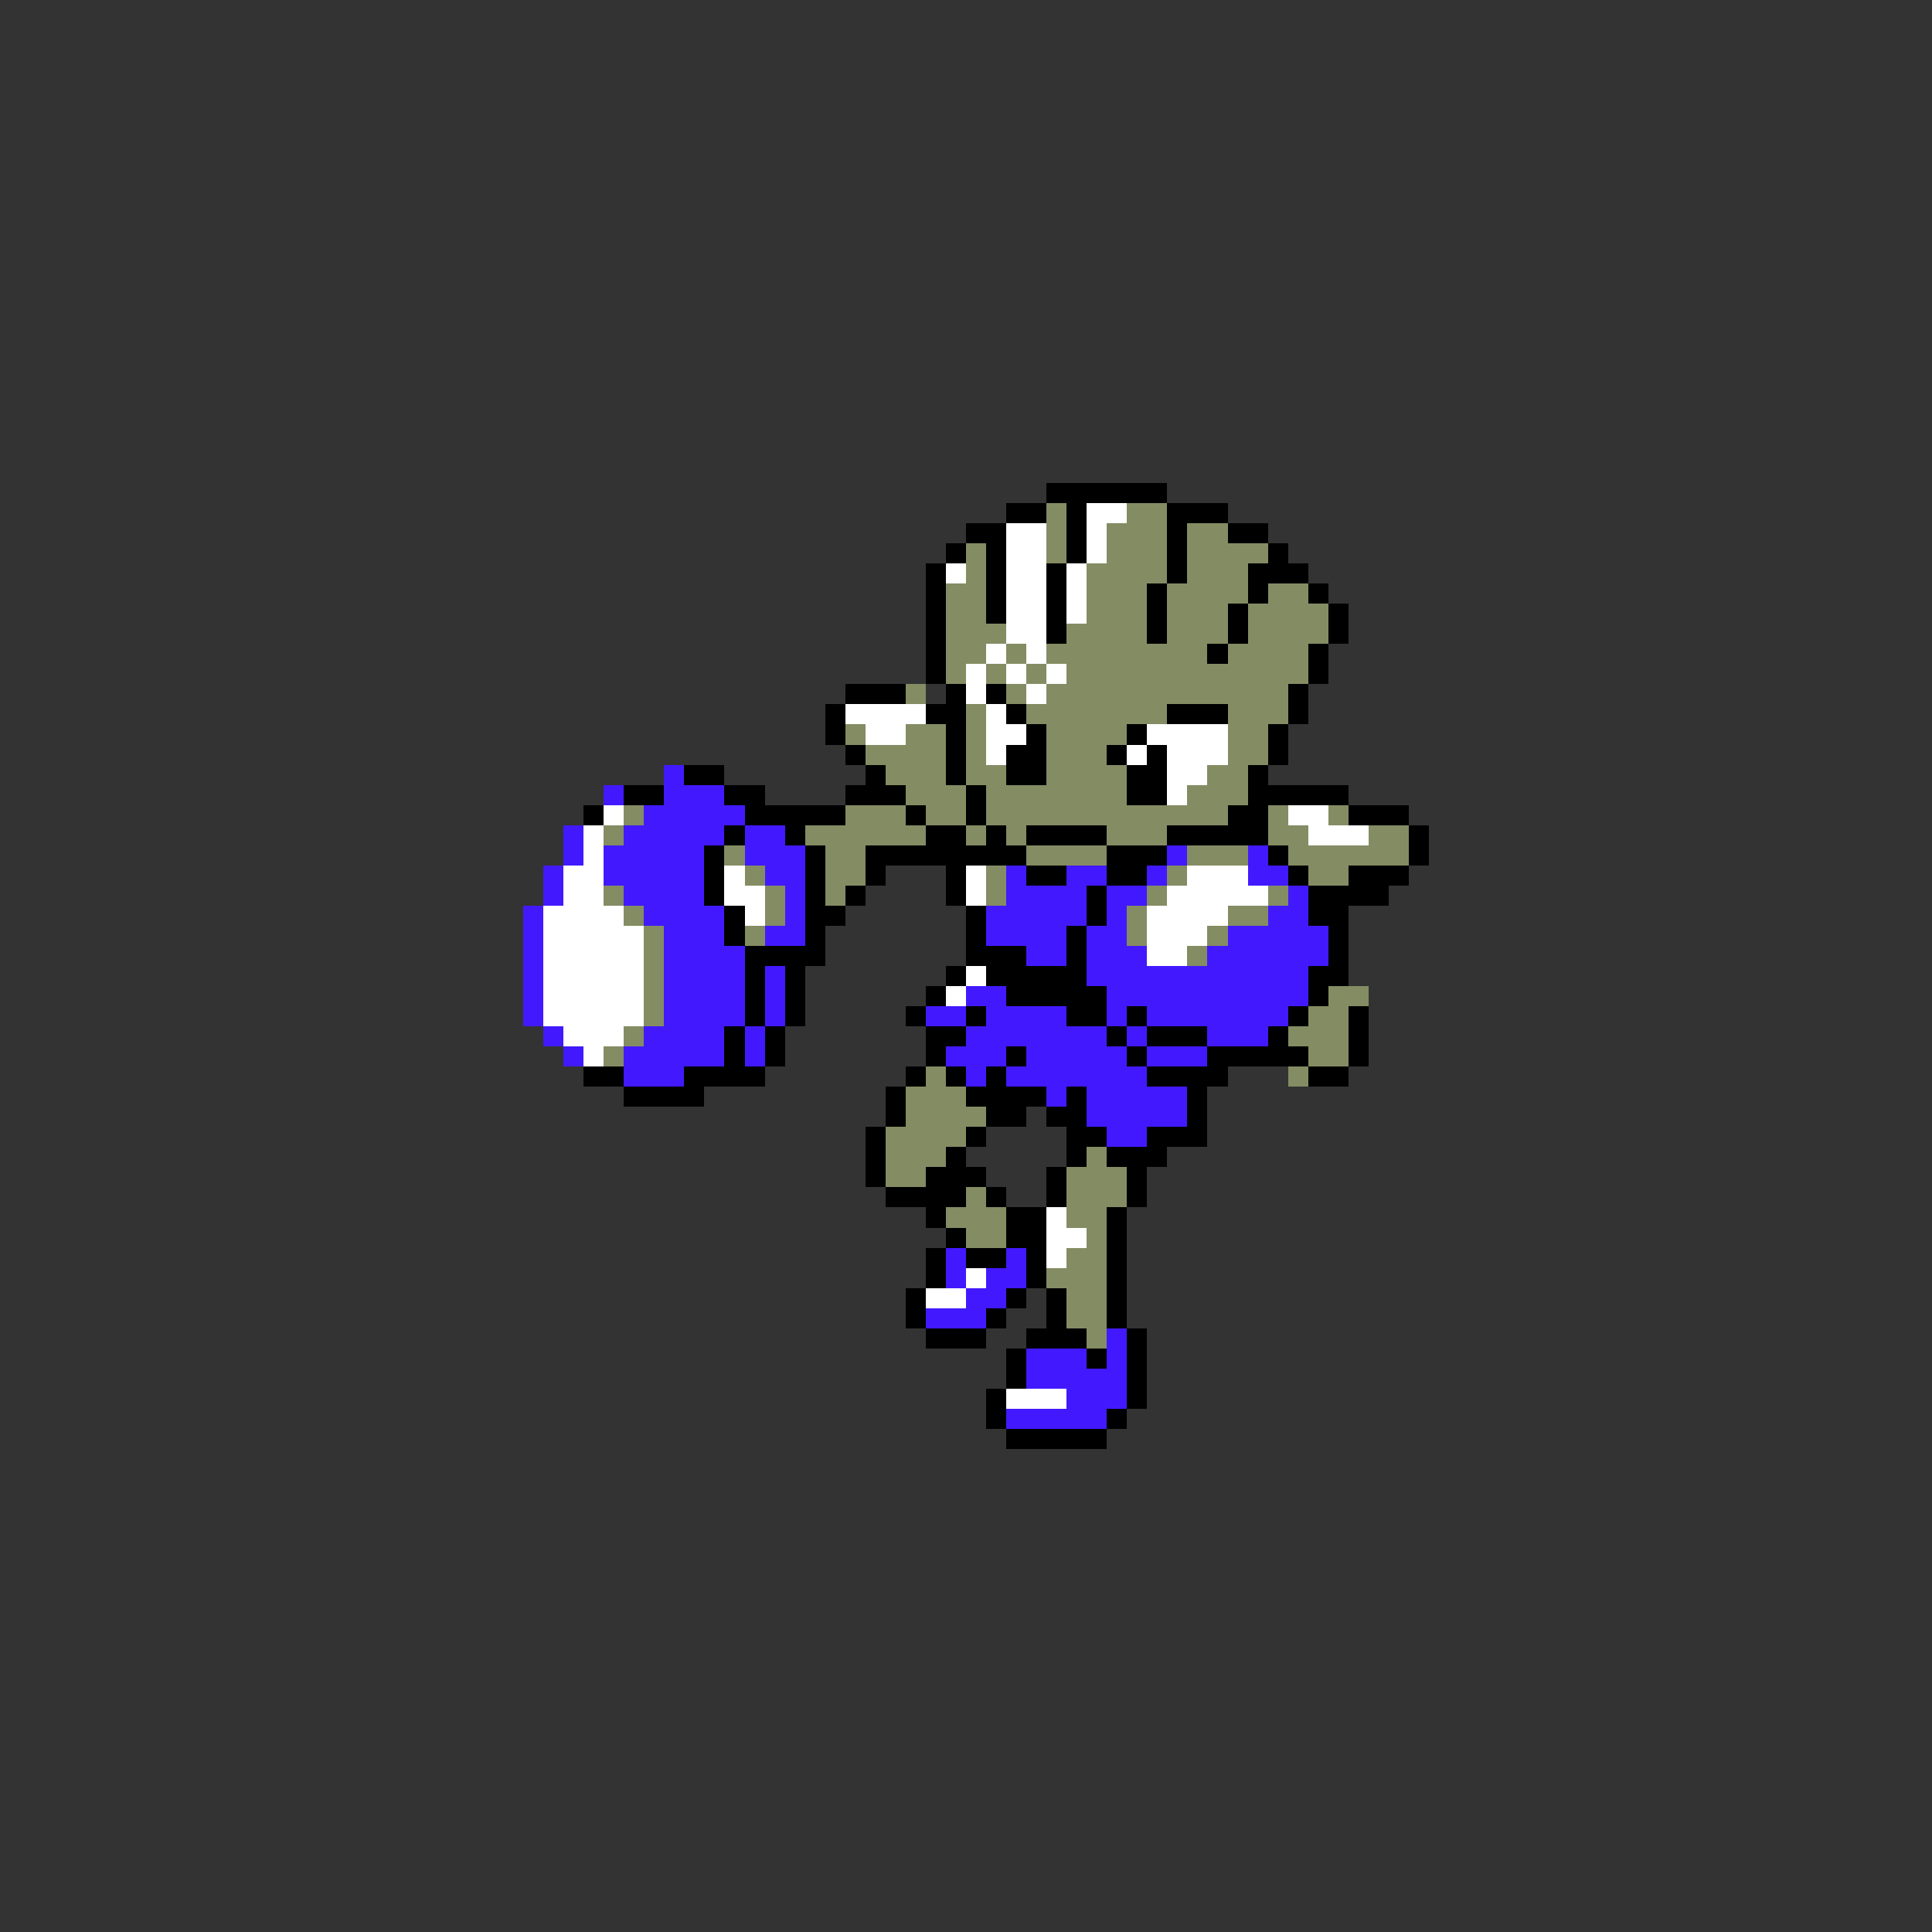 <svg xmlns="http://www.w3.org/2000/svg" viewBox="0 -0.5 96 96" shape-rendering="crispEdges">
<rect x="0" y="-0.5" width="96" height="96" fill="#333333" stroke="none"/>
<path stroke="#000000" d="M52 24h6M50 25h2M53 25h1M58 25h3M48 26h2M53 26h1M58 26h1M61 26h2M47 27h1M49 27h1M53 27h1M58 27h1M63 27h1M46 28h1M49 28h1M52 28h1M58 28h1M62 28h3M46 29h1M49 29h1M52 29h1M57 29h1M62 29h1M65 29h1M46 30h1M49 30h1M52 30h1M57 30h1M61 30h1M66 30h1M46 31h1M52 31h1M57 31h1M61 31h1M66 31h1M46 32h1M60 32h1M65 32h1M46 33h1M65 33h1M42 34h3M47 34h1M49 34h1M64 34h1M41 35h1M46 35h2M50 35h1M58 35h3M64 35h1M41 36h1M47 36h1M51 36h1M56 36h1M63 36h1M42 37h1M47 37h1M50 37h2M55 37h1M57 37h1M63 37h1M34 38h2M43 38h1M47 38h1M50 38h2M56 38h2M62 38h1M31 39h2M36 39h2M42 39h3M48 39h1M56 39h2M62 39h5M29 40h1M37 40h5M45 40h1M48 40h1M61 40h2M67 40h3M36 41h1M39 41h1M46 41h2M49 41h1M51 41h4M58 41h5M70 41h1M35 42h1M40 42h1M43 42h8M55 42h3M63 42h1M70 42h1M35 43h1M40 43h1M43 43h1M47 43h1M51 43h2M55 43h2M64 43h1M67 43h3M35 44h1M40 44h1M42 44h1M47 44h1M54 44h1M65 44h4M36 45h1M40 45h2M48 45h1M54 45h1M65 45h2M36 46h1M40 46h1M48 46h1M53 46h1M66 46h1M37 47h4M48 47h3M53 47h1M66 47h1M37 48h1M39 48h1M47 48h1M49 48h5M65 48h2M37 49h1M39 49h1M46 49h1M50 49h5M65 49h1M37 50h1M39 50h1M45 50h1M48 50h1M53 50h2M56 50h1M64 50h1M67 50h1M36 51h1M38 51h1M46 51h2M55 51h1M57 51h3M63 51h1M67 51h1M36 52h1M38 52h1M46 52h1M50 52h1M56 52h1M60 52h5M67 52h1M29 53h2M34 53h4M45 53h1M47 53h1M49 53h1M57 53h4M65 53h2M31 54h4M44 54h1M48 54h4M53 54h1M59 54h1M44 55h1M49 55h2M52 55h2M59 55h1M43 56h1M48 56h1M53 56h2M57 56h3M43 57h1M47 57h1M53 57h1M55 57h3M43 58h1M46 58h3M52 58h1M56 58h1M44 59h4M49 59h1M52 59h1M56 59h1M46 60h1M50 60h2M55 60h1M47 61h1M50 61h2M55 61h1M46 62h1M48 62h2M51 62h1M55 62h1M46 63h1M51 63h1M55 63h1M45 64h1M50 64h1M52 64h1M55 64h1M45 65h1M49 65h1M52 65h1M55 65h1M46 66h3M51 66h3M56 66h1M50 67h1M54 67h1M56 67h1M50 68h1M56 68h1M49 69h1M56 69h1M49 70h1M55 70h1M50 71h5" />
<path stroke="#848c63" d="M52 25h1M56 25h2M52 26h1M55 26h3M59 26h2M48 27h1M52 27h1M55 27h3M59 27h4M48 28h1M54 28h4M59 28h3M47 29h2M54 29h3M58 29h4M63 29h2M47 30h2M54 30h3M58 30h3M62 30h4M47 31h3M53 31h4M58 31h3M62 31h4M47 32h2M50 32h1M52 32h8M61 32h4M47 33h1M49 33h1M51 33h1M53 33h12M45 34h1M50 34h1M52 34h12M48 35h1M51 35h7M61 35h3M42 36h1M45 36h2M48 36h1M52 36h4M61 36h2M43 37h4M48 37h1M52 37h3M61 37h2M44 38h3M48 38h2M52 38h4M60 38h2M45 39h3M49 39h7M59 39h3M31 40h1M42 40h3M46 40h2M49 40h12M63 40h1M66 40h1M30 41h1M40 41h6M48 41h1M50 41h1M55 41h3M63 41h2M68 41h2M36 42h1M41 42h2M51 42h4M59 42h3M64 42h6M37 43h1M41 43h2M49 43h1M58 43h1M65 43h2M30 44h1M38 44h1M41 44h1M49 44h1M57 44h1M63 44h1M31 45h1M38 45h1M56 45h1M61 45h2M32 46h1M37 46h1M56 46h1M60 46h1M32 47h1M59 47h1M32 48h1M32 49h1M66 49h2M32 50h1M65 50h2M31 51h1M64 51h3M30 52h1M65 52h2M46 53h1M64 53h1M45 54h3M45 55h4M44 56h4M44 57h3M54 57h1M44 58h2M53 58h3M48 59h1M53 59h3M47 60h3M53 60h2M48 61h2M54 61h1M53 62h2M52 63h3M53 64h2M53 65h2M54 66h1" />
<path stroke="#ffffff" d="M54 25h2M50 26h2M54 26h1M50 27h2M54 27h1M47 28h1M50 28h2M53 28h1M50 29h2M53 29h1M50 30h2M53 30h1M50 31h2M49 32h1M51 32h1M48 33h1M50 33h1M52 33h1M48 34h1M51 34h1M42 35h4M49 35h1M43 36h2M49 36h2M57 36h4M49 37h1M56 37h1M58 37h3M58 38h2M58 39h1M30 40h1M64 40h2M29 41h1M65 41h3M29 42h1M28 43h2M36 43h1M48 43h1M59 43h3M28 44h2M36 44h2M48 44h1M58 44h5M27 45h4M37 45h1M57 45h4M27 46h5M57 46h3M27 47h5M57 47h2M27 48h5M48 48h1M27 49h5M47 49h1M27 50h5M28 51h3M29 52h1M52 60h1M52 61h2M52 62h1M48 63h1M46 64h2M50 69h3" />
<path stroke="#4219ff" d="M33 38h1M30 39h1M33 39h3M32 40h5M28 41h1M31 41h5M37 41h2M28 42h1M30 42h5M37 42h3M58 42h1M62 42h1M27 43h1M30 43h5M38 43h2M50 43h1M53 43h2M57 43h1M62 43h2M27 44h1M31 44h4M39 44h1M50 44h4M55 44h2M64 44h1M26 45h1M32 45h4M39 45h1M49 45h5M55 45h1M63 45h2M26 46h1M33 46h3M38 46h2M49 46h4M54 46h2M61 46h5M26 47h1M33 47h4M51 47h2M54 47h3M60 47h6M26 48h1M33 48h4M38 48h1M54 48h11M26 49h1M33 49h4M38 49h1M48 49h2M55 49h10M26 50h1M33 50h4M38 50h1M46 50h2M49 50h4M55 50h1M57 50h7M27 51h1M32 51h4M37 51h1M48 51h7M56 51h1M60 51h3M28 52h1M31 52h5M37 52h1M47 52h3M51 52h5M57 52h3M31 53h3M48 53h1M50 53h7M52 54h1M54 54h5M54 55h5M55 56h2M47 62h1M50 62h1M47 63h1M49 63h2M48 64h2M46 65h3M55 66h1M51 67h3M55 67h1M51 68h5M53 69h3M50 70h5" />
</svg>